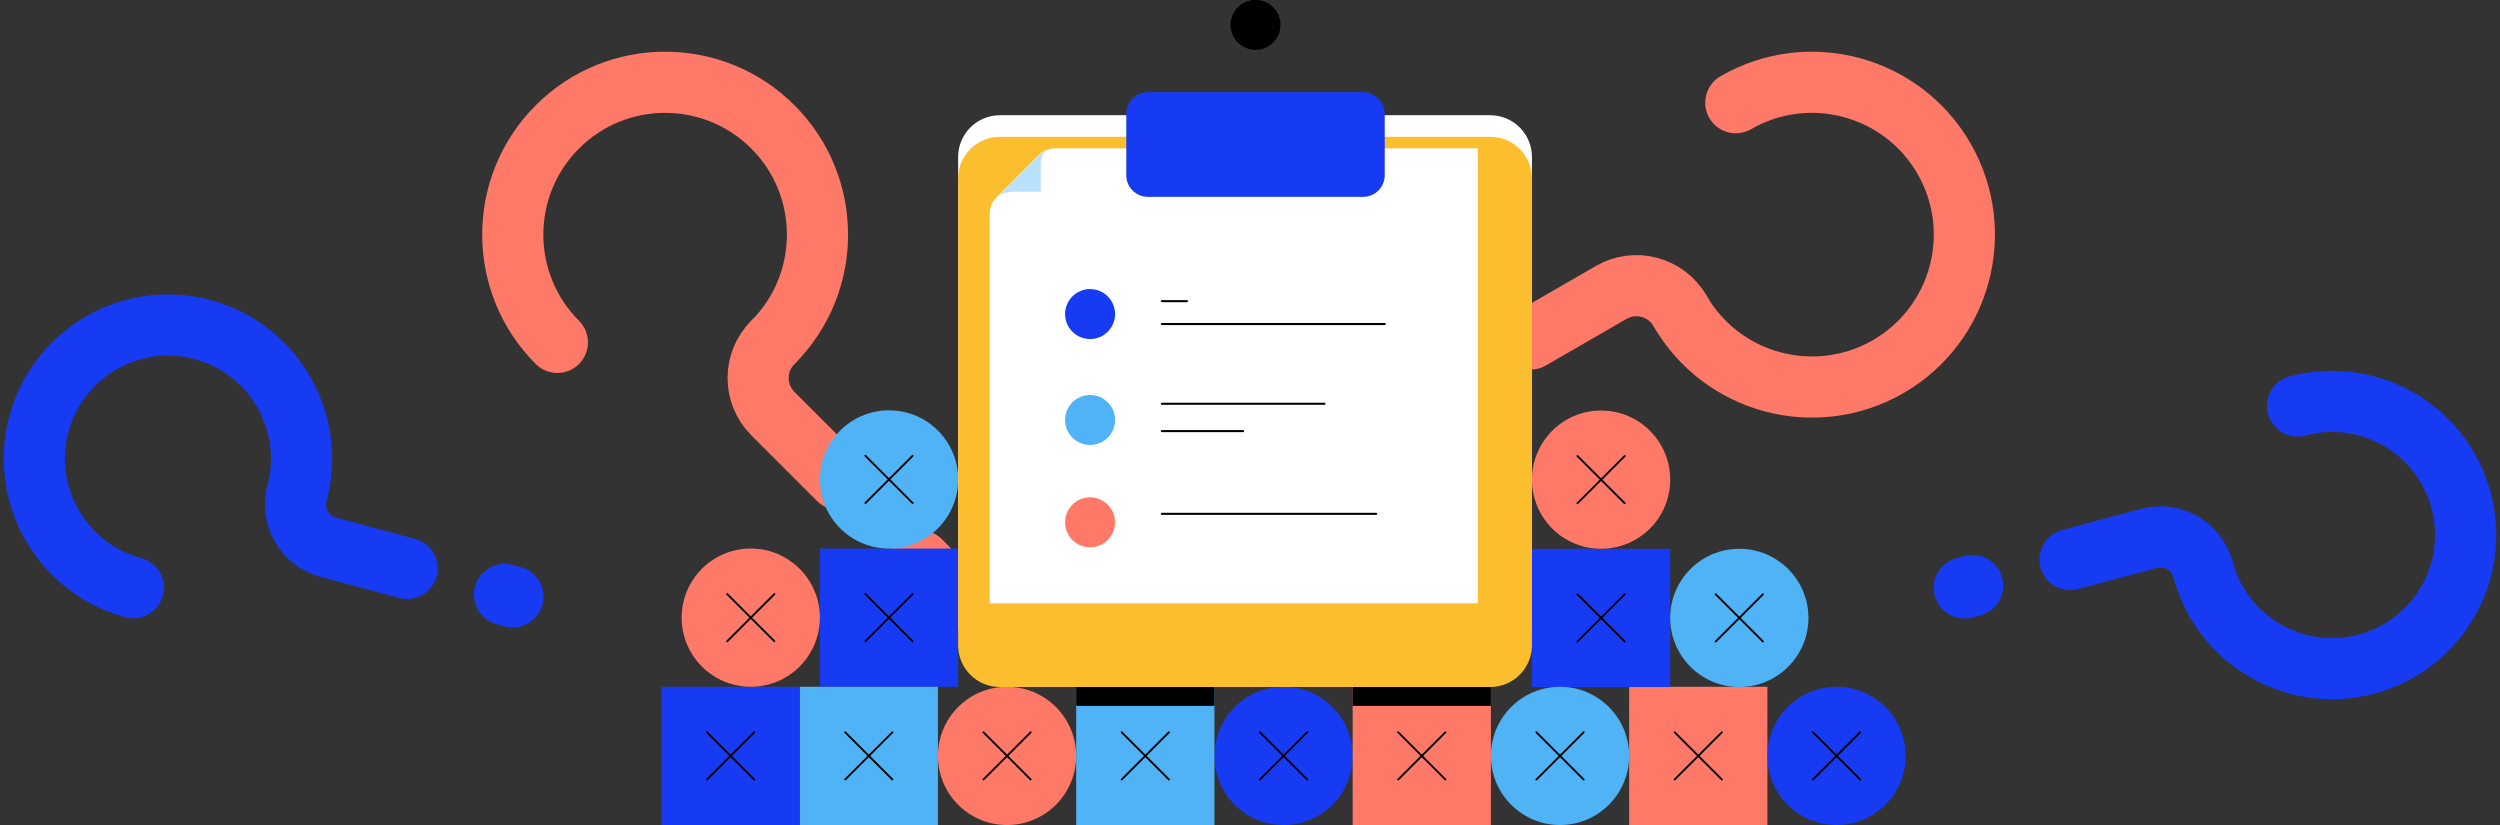 <svg width="2206" height="728" viewBox="0 0 2206 728" fill="none" xmlns="http://www.w3.org/2000/svg">
<rect x="0" y="0" width="2206" height="728" fill="#333333" stroke="none"/>
<g clip-path="url(#clip0_463:21332)">
<path d="M1350.53 299.15L1421.75 258.03C1442.99 245.77 1470.19 253.05 1482.45 274.3" stroke="#FF7968" stroke-width="53.96" stroke-miterlimit="10" stroke-linecap="round" stroke-linejoin="round"/>
<path d="M1531.67 90.62C1595.94 53.51 1678.24 75.57 1715.35 139.84C1752.45 204.11 1730.4 286.41 1666.13 323.52C1601.86 360.63 1519.55 338.57 1482.45 274.31" stroke="#FF7968" stroke-width="53.96" stroke-miterlimit="10" stroke-linecap="round" stroke-linejoin="round"/>
<path d="M1262.58 349.93L1255.21 354.19" stroke="#FF7968" stroke-width="54.167" stroke-miterlimit="10" stroke-linecap="round" stroke-linejoin="round"/>
<path d="M359.25 501.57L289.61 482.91C268.84 477.34 256.5 455.96 262.06 435.19" stroke="#163BF3" stroke-width="53.96" stroke-miterlimit="10" stroke-linecap="round" stroke-linejoin="round"/>
<path d="M117.68 518.56C54.83 501.72 17.48 437.03 34.32 374.18C51.16 311.33 115.85 273.98 178.7 290.82C241.55 307.66 278.9 372.35 262.05 435.2" stroke="#163BF3" stroke-width="53.96" stroke-miterlimit="10" stroke-linecap="round" stroke-linejoin="round"/>
<path d="M445.26 524.62L452.47 526.55" stroke="#163BF3" stroke-width="54.167" stroke-miterlimit="10" stroke-linecap="round" stroke-linejoin="round"/>
<path d="M1826.58 493.72L1896.22 475.06C1916.99 469.49 1938.37 481.84 1943.93 502.61" stroke="#163BF3" stroke-width="53.96" stroke-miterlimit="10" stroke-linecap="round" stroke-linejoin="round"/>
<path d="M2027.29 358.23C2090.14 341.39 2154.83 378.74 2171.67 441.59C2188.51 504.44 2151.16 569.13 2088.31 585.97C2025.46 602.81 1960.77 565.46 1943.93 502.61" stroke="#163BF3" stroke-width="53.96" stroke-miterlimit="10" stroke-linecap="round" stroke-linejoin="round"/>
<path d="M1740.57 516.77L1733.37 518.7" stroke="#163BF3" stroke-width="54.167" stroke-miterlimit="10" stroke-linecap="round" stroke-linejoin="round"/>
<path d="M740.13 423.12L681.98 364.97C664.64 347.63 664.64 319.47 681.98 302.12" stroke="#FF7968" stroke-width="53.96" stroke-miterlimit="10" stroke-linecap="round" stroke-linejoin="round"/>
<path d="M491.819 302.12C439.349 249.64 439.349 164.44 491.819 111.96C544.299 59.49 629.499 59.49 681.979 111.96C734.459 164.43 734.459 249.64 681.979 302.12" stroke="#FF7968" stroke-width="53.96" stroke-miterlimit="10" stroke-linecap="round" stroke-linejoin="round"/>
<path d="M811.949 494.93L817.969 500.95" stroke="#FF7968" stroke-width="54.167" stroke-miterlimit="10" stroke-linecap="round" stroke-linejoin="round"/>
<path d="M845.461 484.03H723.471V606.02H845.461V484.03Z" fill="#163BF3"/>
<path d="M763.621 524.19L805.291 565.86" stroke="black" stroke-width="1.667" stroke-miterlimit="10" stroke-linecap="round" stroke-linejoin="round"/>
<path d="M805.291 524.19L763.621 565.86" stroke="black" stroke-width="1.667" stroke-miterlimit="10" stroke-linecap="round" stroke-linejoin="round"/>
<path d="M827.64 606.02H705.65V728.01H827.64V606.02Z" fill="#4FB3F6"/>
<path d="M745.801 646.17L787.471 687.84" stroke="black" stroke-width="1.667" stroke-miterlimit="10" stroke-linecap="round" stroke-linejoin="round"/>
<path d="M787.471 646.17L745.801 687.84" stroke="black" stroke-width="1.667" stroke-miterlimit="10" stroke-linecap="round" stroke-linejoin="round"/>
<path d="M705.64 606.02H583.66V728.01H705.64V606.02Z" fill="#163BF3"/>
<path d="M623.82 646.17L665.49 687.84" stroke="black" stroke-width="1.667" stroke-miterlimit="10" stroke-linecap="round" stroke-linejoin="round"/>
<path d="M665.49 646.17L623.82 687.84" stroke="black" stroke-width="1.667" stroke-miterlimit="10" stroke-linecap="round" stroke-linejoin="round"/>
<path d="M1559.54 606.02H1437.56V728.01H1559.54V606.02Z" fill="#FF7968"/>
<path d="M1477.72 646.17L1519.39 687.84" stroke="black" stroke-width="1.667" stroke-miterlimit="10" stroke-linecap="round" stroke-linejoin="round"/>
<path d="M1519.39 646.17L1477.72 687.84" stroke="black" stroke-width="1.667" stroke-miterlimit="10" stroke-linecap="round" stroke-linejoin="round"/>
<path d="M1473.78 484.24H1351.8V606.23H1473.78V484.24Z" fill="#163BF3"/>
<path d="M1391.96 524.4L1433.63 566.07" stroke="black" stroke-width="1.667" stroke-miterlimit="10" stroke-linecap="round" stroke-linejoin="round"/>
<path d="M1433.63 524.4L1391.96 566.07" stroke="black" stroke-width="1.667" stroke-miterlimit="10" stroke-linecap="round" stroke-linejoin="round"/>
<path fill-rule="evenodd" clip-rule="evenodd" d="M662.47 484.03C696.13 484.03 723.47 511.36 723.47 545.02C723.47 578.68 696.14 606.01 662.47 606.01C628.81 606.01 601.48 578.68 601.48 545.02C601.48 511.36 628.81 484.03 662.47 484.03Z" fill="#FF7968"/>
<path d="M641.641 524.19L683.311 565.86" stroke="black" stroke-width="1.667" stroke-miterlimit="10" stroke-linecap="round" stroke-linejoin="round"/>
<path d="M683.311 524.19L641.641 565.86" stroke="black" stroke-width="1.667" stroke-miterlimit="10" stroke-linecap="round" stroke-linejoin="round"/>
<path d="M888.621 728C922.305 728 949.611 700.694 949.611 667.01C949.611 633.326 922.305 606.02 888.621 606.02C854.937 606.02 827.631 633.326 827.631 667.01C827.631 700.694 854.937 728 888.621 728Z" fill="#FF7968"/>
<path d="M867.791 646.17L909.461 687.84" stroke="black" stroke-width="1.667" stroke-miterlimit="10" stroke-linecap="round" stroke-linejoin="round"/>
<path d="M909.461 646.17L867.791 687.84" stroke="black" stroke-width="1.667" stroke-miterlimit="10" stroke-linecap="round" stroke-linejoin="round"/>
<path d="M1132.6 728C1166.28 728 1193.59 700.694 1193.59 667.01C1193.59 633.326 1166.28 606.02 1132.6 606.02C1098.92 606.02 1071.61 633.326 1071.61 667.01C1071.61 700.694 1098.92 728 1132.6 728Z" fill="#163BF3"/>
<path d="M1111.76 646.17L1153.43 687.84" stroke="black" stroke-width="1.667" stroke-miterlimit="10" stroke-linecap="round" stroke-linejoin="round"/>
<path d="M1153.43 646.17L1111.76 687.84" stroke="black" stroke-width="1.667" stroke-miterlimit="10" stroke-linecap="round" stroke-linejoin="round"/>
<path fill-rule="evenodd" clip-rule="evenodd" d="M1376.57 606.02C1410.23 606.02 1437.56 633.35 1437.56 667.01C1437.56 700.67 1410.23 728 1376.57 728C1342.91 728 1315.57 700.67 1315.57 667.01C1315.57 633.34 1342.9 606.02 1376.57 606.02Z" fill="#4FB3F6"/>
<path d="M1355.73 646.17L1397.4 687.84" stroke="black" stroke-width="1.667" stroke-miterlimit="10" stroke-linecap="round" stroke-linejoin="round"/>
<path d="M1397.4 646.17L1355.73 687.84" stroke="black" stroke-width="1.667" stroke-miterlimit="10" stroke-linecap="round" stroke-linejoin="round"/>
<path fill-rule="evenodd" clip-rule="evenodd" d="M1620.54 606.02C1654.2 606.02 1681.53 633.35 1681.53 667.01C1681.53 700.67 1654.2 728 1620.54 728C1586.87 728 1559.54 700.67 1559.54 667.01C1559.54 633.34 1586.87 606.02 1620.54 606.02Z" fill="#163BF3"/>
<path d="M1599.7 646.17L1641.37 687.84" stroke="black" stroke-width="1.667" stroke-miterlimit="10" stroke-linecap="round" stroke-linejoin="round"/>
<path d="M1641.37 646.17L1599.7 687.84" stroke="black" stroke-width="1.667" stroke-miterlimit="10" stroke-linecap="round" stroke-linejoin="round"/>
<path fill-rule="evenodd" clip-rule="evenodd" d="M1534.78 484.24C1568.44 484.24 1595.77 511.57 1595.77 545.23C1595.77 578.89 1568.44 606.22 1534.78 606.22C1501.12 606.22 1473.78 578.89 1473.78 545.23C1473.78 511.57 1501.12 484.24 1534.78 484.24Z" fill="#4FB3F6"/>
<path d="M1513.94 524.4L1555.61 566.07" stroke="black" stroke-width="1.667" stroke-miterlimit="10" stroke-linecap="round" stroke-linejoin="round"/>
<path d="M1555.61 524.4L1513.94 566.07" stroke="black" stroke-width="1.667" stroke-miterlimit="10" stroke-linecap="round" stroke-linejoin="round"/>
<path d="M1412.79 484.24C1446.47 484.24 1473.78 456.934 1473.78 423.25C1473.78 389.566 1446.47 362.26 1412.79 362.26C1379.11 362.26 1351.8 389.566 1351.8 423.25C1351.8 456.934 1379.11 484.24 1412.79 484.24Z" fill="#FF7968"/>
<path d="M1391.96 402.41L1433.63 444.08" stroke="black" stroke-width="1.667" stroke-miterlimit="10" stroke-linecap="round" stroke-linejoin="round"/>
<path d="M1433.63 402.41L1391.96 444.08" stroke="black" stroke-width="1.667" stroke-miterlimit="10" stroke-linecap="round" stroke-linejoin="round"/>
<path d="M785.004 484.047C818.688 483.768 845.768 456.235 845.488 422.551C845.209 388.867 817.676 361.788 783.992 362.067C750.308 362.347 723.229 389.879 723.508 423.563C723.788 457.247 751.32 484.327 785.004 484.047Z" fill="#4FB3F6"/>
<path d="M763.619 402.2L805.289 443.87" stroke="black" stroke-width="1.667" stroke-miterlimit="10" stroke-linecap="round" stroke-linejoin="round"/>
<path d="M805.289 402.2L763.619 443.87" stroke="black" stroke-width="1.667" stroke-miterlimit="10" stroke-linecap="round" stroke-linejoin="round"/>
<path d="M1071.6 606.02H949.621V728.01H1071.6V606.02Z" fill="#4FB3F6"/>
<path d="M989.771 646.17L1031.45 687.84" stroke="black" stroke-width="1.667" stroke-miterlimit="10" stroke-linecap="round" stroke-linejoin="round"/>
<path d="M1031.45 646.17L989.771 687.84" stroke="black" stroke-width="1.667" stroke-miterlimit="10" stroke-linecap="round" stroke-linejoin="round"/>
<path d="M1071.6 606.22H949.621V622.86H1071.6V606.22Z" fill="black"/>
<path d="M1315.57 606.02H1193.59V728.01H1315.57V606.02Z" fill="#FF7968"/>
<path d="M1233.75 646.17L1275.42 687.84" stroke="black" stroke-width="1.667" stroke-miterlimit="10" stroke-linecap="round" stroke-linejoin="round"/>
<path d="M1275.42 646.17L1233.75 687.84" stroke="black" stroke-width="1.667" stroke-miterlimit="10" stroke-linecap="round" stroke-linejoin="round"/>
<path d="M1315.57 606.22H1193.59V622.86H1315.57V606.22Z" fill="black"/>
<path fill-rule="evenodd" clip-rule="evenodd" d="M1107.85 -0.11C1120.02 -0.11 1129.9 9.77 1129.9 21.94C1129.9 34.11 1120.02 43.99 1107.85 43.99C1095.68 43.99 1085.8 34.11 1085.8 21.94C1085.8 9.77 1095.68 -0.11 1107.85 -0.11Z" fill="black"/>
<path fill-rule="evenodd" clip-rule="evenodd" d="M1351.8 138.53C1351.8 118.18 1335.3 101.68 1314.95 101.68H882.299C861.949 101.68 845.449 118.18 845.449 138.53V550.34C845.449 570.69 861.949 587.19 882.299 587.19H1314.94C1335.29 587.19 1351.79 570.69 1351.79 550.34V138.53H1351.8Z" fill="white"/>
<path fill-rule="evenodd" clip-rule="evenodd" d="M1351.8 157.56C1351.8 137.21 1335.3 120.71 1314.95 120.71H882.299C861.949 120.71 845.449 137.21 845.449 157.56V569.37C845.449 589.72 861.949 606.22 882.299 606.22H1314.94C1335.29 606.22 1351.79 589.72 1351.79 569.37V157.56H1351.8Z" fill="#FBBE2E"/>
<path fill-rule="evenodd" clip-rule="evenodd" d="M1304.03 130.88H930.828C925.518 130.88 920.429 132.99 916.669 136.74C907.199 146.21 888.639 164.77 879.169 174.24C875.419 177.99 873.309 183.09 873.309 188.39V532.36H1304.03V130.88Z" fill="white"/>
<path fill-rule="evenodd" clip-rule="evenodd" d="M878.809 174.6C883.209 170.25 889.819 169.17 896.179 169.17H918.409V144.32C918.409 138.03 921.158 132.95 925.198 131.72C920.928 130.96 900.249 153.15 900.249 153.15C900.249 153.15 885.349 168.11 878.809 174.6Z" fill="#B9E2FE"/>
<path fill-rule="evenodd" clip-rule="evenodd" d="M1221.89 100.38C1221.89 95.32 1219.88 90.48 1216.31 86.9C1212.73 83.33 1207.88 81.32 1202.83 81.32H1012.88C1007.83 81.32 1002.98 83.33 999.41 86.9C995.83 90.47 993.83 95.32 993.83 100.38V154.64C993.83 159.69 995.83 164.54 999.41 168.12C1002.98 171.69 1007.83 173.7 1012.88 173.7H1202.83C1207.88 173.7 1212.73 171.69 1216.31 168.12C1219.88 164.55 1221.89 159.7 1221.89 154.64V100.38Z" fill="#163BF3"/>
<path d="M1025.2 265.73H1047.35" stroke="black" stroke-width="1.815" stroke-miterlimit="10" stroke-linecap="round" stroke-linejoin="round"/>
<path d="M1025.2 285.91H1221.89" stroke="black" stroke-width="1.815" stroke-miterlimit="10" stroke-linecap="round" stroke-linejoin="round"/>
<path d="M1025.2 356.27H1168.67" stroke="black" stroke-width="1.815" stroke-miterlimit="10" stroke-linecap="round" stroke-linejoin="round"/>
<path d="M1025.2 380.42H1096.93" stroke="black" stroke-width="1.815" stroke-miterlimit="10" stroke-linecap="round" stroke-linejoin="round"/>
<path d="M1025.2 453.4H1214.35" stroke="black" stroke-width="1.815" stroke-miterlimit="10" stroke-linecap="round" stroke-linejoin="round"/>
<path fill-rule="evenodd" clip-rule="evenodd" d="M961.89 255.07C974.06 255.07 983.94 264.95 983.94 277.12C983.94 289.29 974.06 299.17 961.89 299.17C949.72 299.17 939.84 289.29 939.84 277.12C939.83 264.95 949.72 255.07 961.89 255.07Z" fill="#163BF3"/>
<path fill-rule="evenodd" clip-rule="evenodd" d="M961.89 348.53C974.06 348.53 983.94 358.41 983.94 370.58C983.94 382.75 974.06 392.63 961.89 392.63C949.72 392.63 939.84 382.75 939.84 370.58C939.83 358.41 949.72 348.53 961.89 348.53Z" fill="#4FB3F6"/>
<path fill-rule="evenodd" clip-rule="evenodd" d="M961.89 438.84C974.06 438.84 983.94 448.72 983.94 460.89C983.94 473.06 974.06 482.94 961.89 482.94C949.72 482.94 939.84 473.06 939.84 460.89C939.83 448.72 949.72 438.84 961.89 438.84Z" fill="#FF7968"/>
</g>
<defs>
<clipPath id="clip0_463:21332">
<rect width="2206" height="728" fill="white"/>
</clipPath>
</defs>
</svg>
